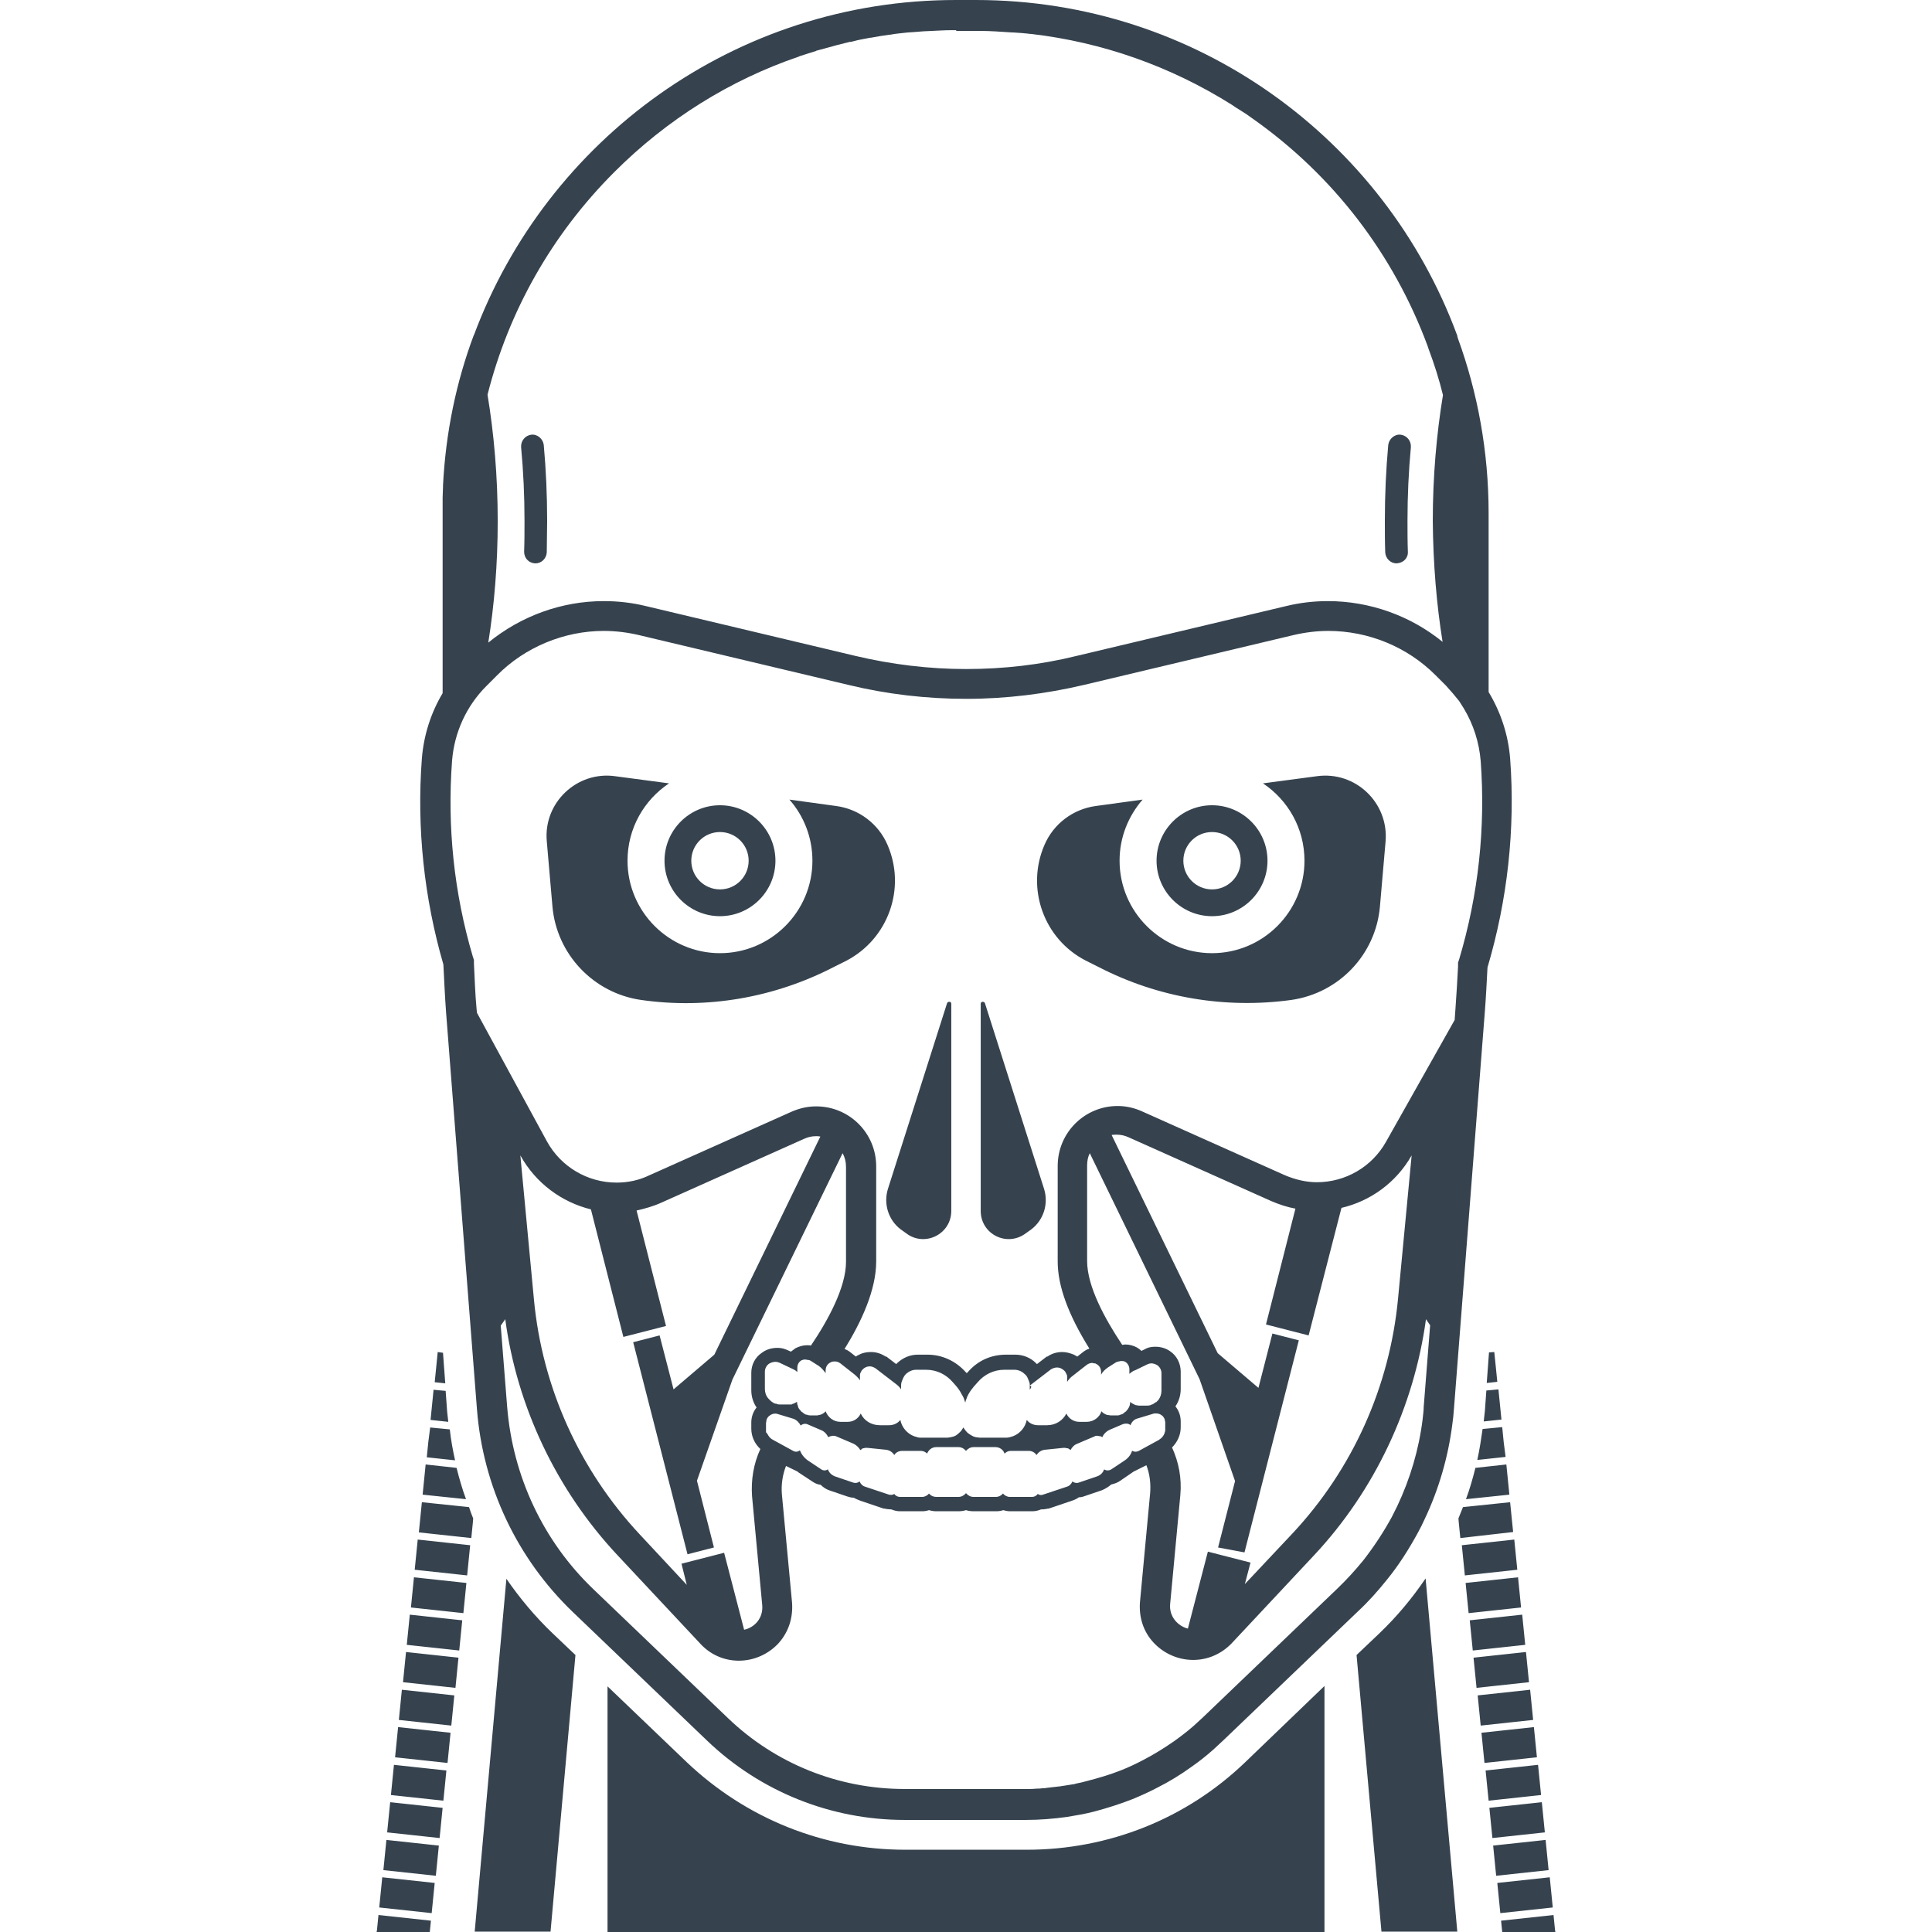 <svg version="1.1" xmlns="http://www.w3.org/2000/svg" x="0" y="0" viewBox="0 0 512 512" xml:space="preserve"><path d="M410.4 495.6l-13.9 1.5-.4-4-.4-4 13.9-1.5.4 4 .4 4zm.7 5.9l-.4-4-13.9 1.5.4 4 .4 4 13.9-1.5-.4-4zm-2.1-19.9l-.4-4-13.9 1.5.4 4 .4 4 13.9-1.5-.4-4zM261 265.8c-.3-.5-1.1-.4-1.1.2v54.9c0 6.2 7 9.7 12 5.9l1.4-1c3.3-2.5 4.6-6.8 3.4-10.7L261 265.8zm88-60.1l-14.3 1.9c6.6 4.4 11 11.9 11 20.5 0 13.5-11 24.5-24.5 24.5s-24.5-11-24.5-24.5c0-6.2 2.3-11.8 6.1-16.2l-12.4 1.7c-6 .8-11.2 4.7-13.6 10.3-5 11.5-.2 25 11 30.7l3.4 1.7c15.7 8.1 33.5 11.1 51 8.7 12.6-1.8 22.4-12 23.5-24.8l1.5-17.3c.8-10.2-8-18.6-18.2-17.2zm-42.5 22.4c0-8.1 6.6-14.7 14.7-14.7s14.7 6.6 14.7 14.7-6.6 14.7-14.7 14.7-14.7-6.6-14.7-14.7zm7.1 0c0 4.2 3.4 7.6 7.6 7.6s7.6-3.4 7.6-7.6-3.4-7.6-7.6-7.6-7.6 3.4-7.6 7.6zM408 471.7l-.4-4-13.9 1.5.4 4 .4 4 13.9-1.5-.4-4zm-124.1-80.8zm123 70.8l-.4-4-13.9 1.5.4 4 .4 4 13.9-1.5-.4-4zm-141-74.6zM140.8 115.2c-1.6.2-2.8 1.6-2.7 3.3.6 6.4.9 12.9.9 19.5 0 2.8 0 5.5-.1 8.2 0 1.7 1.2 3 2.9 3.1h.1c1.6 0 2.9-1.3 3-2.9 0-2.8.1-5.6.1-8.4 0-6.8-.3-13.5-.9-20.1-.2-1.6-1.7-2.9-3.3-2.7zm229.3 34.1c1.8-.1 3.1-1.4 3-3.1-.1-2.7-.1-5.4-.1-8.2 0-6.6.3-13.1.9-19.5.1-1.7-1.1-3.1-2.7-3.3-1.6-.2-3.1 1.1-3.3 2.7-.6 6.6-.9 13.3-.9 20.1 0 2.8 0 5.6.1 8.4.1 1.6 1.4 2.9 3 2.9zm35.8 302.5l-.4-4-13.9 1.5.4 4 .4 4 13.9-1.5-.4-4zm-186.3-79.9zm-43.5-143.8c0-8.1 6.6-14.7 14.7-14.7s14.7 6.6 14.7 14.7-6.6 14.7-14.7 14.7-14.7-6.6-14.7-14.7zm7.1 0c0 4.2 3.4 7.6 7.6 7.6 4.2 0 7.6-3.4 7.6-7.6s-3.4-7.6-7.6-7.6-7.6 3.4-7.6 7.6zm228.9 283.4l-.4-4-13.9 1.5.3 3h14.1l-.1-.5zM235.2 223.9c-2.4-5.6-7.6-9.5-13.6-10.3l-12.4-1.7c3.8 4.3 6.1 10 6.1 16.2 0 13.5-11 24.5-24.5 24.5s-24.5-11-24.5-24.5c0-8.6 4.4-16.1 11-20.5l-14.3-1.9c-10.1-1.4-19 7-18.1 17.2l1.5 17.3c1.1 12.7 10.9 23 23.5 24.8 17.5 2.5 35.3-.6 51-8.7l3.4-1.7c11.1-5.8 15.9-19.2 10.9-30.7zM402.7 422l-.4-4-13.9 1.5.4 4 .4 4 13.9-1.5-.4-4zM251 265.8l-15.7 49.3c-1.2 3.9.1 8.2 3.4 10.7l1.4 1c4.9 3.8 12 .3 12-5.9V266c0-.6-.8-.7-1.1-.2zM102 491.6l-.4 4 13.9 1.5.4-4 .4-4-13.9-1.5-.4 4zm7.3-69.6l-.4 4 13.9 1.5.4-4 .4-4-13.9-1.5-.4 4zm-1.1 9.9l-.4 4 13.9 1.5.4-4 .4-4-13.9-1.5-.4 4zm-1 9.9l-.4 4 13.9 1.5.4-4 .4-4-13.9-1.5-.4 4zm-4.2 39.8l-.4 4 13.9 1.5.4-4 .4-4-13.9-1.5-.4 4zm2.1-19.9l-.4 4 13.9 1.5.4-4 .4-4-13.9-1.5-.4 4zm-1.1 10l-.4 4 13.9 1.5.4-4 .4-4-13.9-1.5-.4 4zm2.1-19.9l-.4 4 13.9 1.5.4-4 .4-4-13.9-1.5-.4 4zm294.5-49.7l-.4-4-12.5 1.3-1.2 3 .1 1.2.4 4 14-1.6-.4-3.9zm1.1 9.9l-.4-4-13.9 1.5.4 4 .4 4 13.9-1.5-.4-4zm-36.1 20.8l-6.1 5.8 6.6 73.3h20.1l-8.4-93.6c-3.6 5.3-7.6 10.1-12.2 14.5zm-253.8-34.7l-.4 4-.4 4 13.9 1.5.4-4 .1-1.2c-.4-1-.8-2-1.1-3l-12.5-1.3zm-1.5 13.9l-.4 4 13.9 1.5.4-4 .4-4-13.9-1.5-.4 4zm23.9 6.4l-8.4 93.5h20.1l6.6-73.3-6.1-5.8c-4.6-4.4-8.6-9.2-12.2-14.4zm137.9 71.8h-32.2c-21.7 0-42.2-8.3-57.9-23.2l-21-20.1V512h190v-65.2L330 467c-15.6 15-36.2 23.2-57.9 23.2zM99.9 511.5l-.1.5h14.1l.3-3-13.9-1.5-.4 4zM396 358.3l-1.4.1-.6 8.1 2.8-.3-.4-4-.4-3.9zm-4.5 28.6l7.5-.8-.5-3.9-.4-4-5.2.5c-.4 2.8-.8 5.5-1.4 8.2zm-3 10.4l11.5-1.2-.4-4-.4-4-8.2.9c-.7 2.8-1.5 5.6-2.5 8.3zm-274-25l-.4 4 4.7.5-.3-2.7-.4-5.5-3.2-.3-.4 4zm289.3 59.6l-.4-4-13.9 1.5.4 4 .4 4 13.9-1.5-.4-4zM393.5 374l-.3 2.7 4.7-.5-.4-4-.4-4-3.2.3-.4 5.5zm-281.1 18.1l-.4 4 11.5 1.2c-1-2.7-1.8-5.5-2.5-8.3l-8.2-.9-.4 4zm3.6-33.8l-.4 4-.4 4 2.8.3-.6-8.1-1.4-.2zm-2.5 23.9l-.4 4 7.5.8c-.6-2.7-1.1-5.4-1.4-8.2l-5.2-.5-.5 3.9zm-12.6 119.3l-.4 4 13.9 1.5.4-4 .4-4-13.9-1.5-.4 4zm303.9-59.7l-.4-4-13.9 1.5.4 4 .4 4 13.9-1.5-.4-4zM117.5 255.6c-5.1-17.6-7.1-36.1-5.7-54.6.5-6.2 2.4-12.1 5.5-17.3v-51.8c0-.9.1-1.9.1-2.8v-.4c.7-14 3.5-27.5 8.2-40v.1C144.9 37 194.8 0 253.3 0h5.3c58.5 0 108.3 36.9 127.5 88.7.1.1.1.3.1.4 0 .1.1.2.1.4 5.3 14.5 8.2 30.2 8.2 46.5v47.4c3.2 5.3 5.2 11.3 5.7 17.6 1.4 18.7-.7 37.5-6 55.4-.2 3.9-.4 7.8-.7 11.7l-8.2 105.4c-.1 1.3-.2 2.5-.4 3.8-1.1 8.8-3.6 17.4-7.4 25.4-.5 1.1-1.1 2.3-1.7 3.4-2.4 4.4-5.1 8.7-8.3 12.6-2.4 3-4.9 5.8-7.7 8.4l-35.6 34.1c-.9.8-1.8 1.7-2.7 2.5-1.8 1.6-3.7 3.1-5.7 4.5-2.9 2.1-6 4-9.2 5.6-2.1 1.1-4.3 2.1-6.5 3-3.3 1.3-6.8 2.4-10.2 3.3-2.3.6-4.7 1-7.1 1.4-3.6.5-7.2.8-10.9.8h-32.2c-19.5 0-38.2-7.5-52.3-21l-35.6-34.1C137 413 128 393.9 126.4 373.5l-8.2-105.4c-.3-4.2-.5-8.4-.7-12.5zm265.7-73.9l-2.8-2.8c-7.5-7.5-17.8-11.7-28.4-11.7-3.1 0-6.2.4-9.2 1.1l-55.5 13.2c-10.2 2.4-20.7 3.7-31.2 3.7s-21-1.2-31.3-3.7l-55.5-13.2c-3-.7-6.1-1.1-9.3-1.1-10.5 0-20.9 4.3-28.3 11.8l-2.8 2.8c-5.3 5.3-8.5 12.3-9.1 19.8-1.3 17.5.5 35 5.5 51.9l.3.9v1c.2 3.6.3 7.9.7 12l.1 1 18.5 34c3.7 6.8 10.8 11 18.5 11 3 0 5.9-.6 8.6-1.9l37.8-16.9c2.1-.9 4.2-1.4 6.5-1.4 8.8 0 15.9 7.1 15.9 15.9v25.2c0 7.5-3.9 16-8.4 23.2.6.2 1.1.5 1.6.9l1.4 1.1c.3-.2.6-.4.9-.5.9-.5 2-.7 3.1-.7 1.4 0 2.7.4 3.9 1.2h.2l2.6 2 .3-.3c1.5-1.4 3.4-2.2 5.4-2.2h2.6c3.9 0 7.5 1.7 10.1 4.6l.3.3.3-.3c2.6-3 6.1-4.6 10.1-4.6h2.5c2 0 4 .8 5.4 2.2l.3.3 2.6-2h.2c1.1-.8 2.5-1.2 3.9-1.2 1.1 0 2.1.3 3.1.7.3.2.6.3.9.5l1.4-1.1c.5-.4 1.1-.8 1.8-1-5.6-9-8.4-16.6-8.4-23.1V309c0-8.8 7.1-15.9 15.9-15.9 2.2 0 4.4.5 6.4 1.4l37.8 16.9c2.8 1.2 5.7 1.9 8.6 1.9 7.6 0 14.6-4.1 18.3-10.7l18.2-32.3.2-2.8c.3-3.9.5-7.9.7-11.4v-1l.3-.9c5.1-17.1 7-34.8 5.7-52.5-.4-4.9-1.9-9.7-4.5-14l-1.2-1.9c-1.2-1.5-2.3-2.8-3.5-4.1zM379 351.2l-1.1-1.6c-3.2 23.3-13.6 45.4-29.6 62.5l-21.9 23.4c-2.7 2.8-6.3 4.4-10.2 4.4-4 0-7.8-1.7-10.5-4.6-2.7-2.9-3.9-6.7-3.6-10.7l2.7-28.9c.2-2.5-.1-5.1-1-7.4l-3.2 1.6c-.1 0-.1.1-.2.1l-3.5 2.4c-.7.5-1.5.8-2.4 1-.7.6-1.5 1.1-2.4 1.5l-4.7 1.6c-.5.2-1 .3-1.5.3-.5.4-1.2.7-1.8.9l-6.2 2.1h-.2c-.5.1-1 .2-1.6.2h-.2c-.7.3-1.5.5-2.3.5h-5.9c-.6 0-1.2-.1-1.8-.3-.6.2-1.2.3-1.9.3h-6c-.7 0-1.4-.1-2-.3-.6.2-1.3.3-2 .3h-5.9c-.6 0-1.3-.1-1.9-.3-.6.2-1.2.3-1.8.3h-5.9c-.8 0-1.6-.2-2.3-.5h-.2c-.5 0-1.1-.1-1.6-.2h-.2l-6.2-2.1c-.6-.2-1.2-.5-1.8-.8-.5 0-1-.1-1.6-.3l-4.7-1.6c-.9-.3-1.7-.8-2.4-1.5-.9-.1-1.7-.5-2.4-1l-3.5-2.3c-.1-.1-.2-.2-.4-.3l-2.9-1.4c-.9 2.3-1.3 4.9-1.1 7.4l2.7 28.8c.3 4-.9 7.8-3.6 10.8-2.7 2.9-6.5 4.6-10.5 4.6-3.9 0-7.6-1.6-10.3-4.6l-21.9-23.4c-16.1-17.2-26.6-39.3-29.7-62.5l-1.2 1.7 1.7 21.5c1.5 18.5 9.6 35.7 22.9 48.4l35.6 34.1c12.6 12.1 29.3 18.8 46.8 18.8h32.7c.8 0 1.6 0 2.4-.1.5 0 1 0 1.5-.1.4 0 .7 0 1.1-.1.9-.1 1.7-.2 2.6-.3.3 0 .6-.1.9-.1.4-.1.9-.1 1.3-.2.8-.1 1.7-.3 2.5-.4.1 0 .2 0 .3-.1 1-.2 2-.4 3-.7 3.1-.8 6.2-1.7 9.2-2.9 2-.8 3.9-1.7 5.8-2.7 2.9-1.5 5.6-3.2 8.2-5 1.8-1.3 3.5-2.6 5.1-4 .8-.7 1.6-1.5 2.4-2.2l35.6-34.1c2.5-2.4 4.8-4.9 7-7.6 2.8-3.6 5.3-7.4 7.5-11.4l1.5-3c3.4-7.2 5.7-14.9 6.7-22.9.1-1.1.3-2.3.3-3.4l1.7-21.6zm-202.5.2l-11.3 2.9-8.6-33.8c-7.7-1.9-14.6-6.9-18.7-14.3l3.6 38.2c2.2 23.3 12.1 45.2 28.1 62.3L182 420l-1.4-5.6 11.3-2.9 5.3 20.4c2.8-.6 5.1-3.1 4.8-6.5l-2.7-28.9c-.3-4.3.4-8.6 2.2-12.5-1.5-1.4-2.4-3.3-2.4-5.4V377c0-1.5.5-2.9 1.4-4-.9-1.3-1.4-2.9-1.4-4.6v-4.6c0-2.1 1-4.1 2.8-5.3 1.2-.9 2.6-1.3 4.1-1.3.7 0 1.5.1 2.2.4l.3.1.2.1.9.4 1.2-.9c1-.5 2-.8 3.1-.8.3 0 .7 0 1 .1 4.6-6.8 9.3-15.5 9.3-22.2v-25.2c0-1.3-.3-2.5-.9-3.6l-29.2 60-9.4 26.8 4.5 17.7-7 1.8-14.4-56.2 7-1.8 3.7 14.3 10.8-9.2 28.1-57.8c-.4-.1-.7-.1-1.1-.1-1.1 0-2.1.2-3.2.7l-37.8 16.9c-2.2 1-4.4 1.6-6.6 2.1l7.8 30.6zm96.4 16.9v-1.2c0-.2 0-.5-.1-.7 0-.1 0-.2-.1-.3 0-.1-.1-.2-.1-.3-.1-.2-.2-.5-.3-.7-.2-.4-.4-.7-.8-1-.7-.7-1.7-1.1-2.7-1.1h-2.6c-2.8 0-5.3 1.2-7.1 3.3l-.8.9-.1.1c-.6.7-1.1 1.4-1.5 2.1-.2.4-.4.7-.5 1.1-.2.4-.3.8-.4 1.2-.1-.4-.3-.8-.4-1.2-.2-.4-.4-.8-.6-1.1-.4-.8-.9-1.5-1.5-2.2l-.8-.9c-1.8-2.1-4.3-3.3-7.1-3.3h-2.6c-1 0-1.9.4-2.7 1.1-.3.3-.5.6-.7 1-.1.2-.2.5-.3.7 0 .1-.1.2-.1.2 0 .1 0 .2-.1.3 0 .2-.1.4-.1.7v1.2c-.3-.5-.7-.9-1.2-1.3l-5.6-4.3c-.5-.3-1-.5-1.5-.5-.4 0-.8.1-1.2.3-.4.2-.8.6-1 .9l-.3.6c-.1.2-.1.5-.1.7v1.2c-.4-.6-.9-1.1-1.5-1.6l-3.7-2.9c-.4-.3-.9-.5-1.4-.5-.4 0-.7 0-1.1.2-.9.4-1.4 1.2-1.4 2.2v.7c-.5-.7-1.1-1.4-1.8-1.9l-2.2-1.4c-.2-.1-.4-.2-.6-.2h-.2c-.1 0-.3-.1-.4-.1h-.6c-.2.1-.4.1-.6.2-.7.4-1.1 1.1-1.1 2v1.1c-.3-.3-.6-.5-1-.7l-3.8-1.8c-.3-.1-.6-.2-1-.2-.6 0-1.2.2-1.7.5-.7.5-1.1 1.3-1.1 2.1v4.6c0 .9.3 1.8.9 2.5l.6.6.1.1c.2.2.4.3.6.4l.1.1c.2.1.4.2.7.2.1 0 .1 0 .2.1.3.1.6.1.9.1h2.9c.1 0 .2 0 .2-.1.2-.1.4-.1.6-.2.2-.1.5-.3.7-.4 0 .2.1.5.1.7 0 .1.1.2.1.2 0 .1.1.3.1.4 0 .1.1.2.1.3.1.1.1.2.2.3.1.1.1.2.2.2.1.1.1.2.2.3l.2.2c.1.1.2.2.3.2.1.1.2.1.2.2.1.1.2.1.3.2.1 0 .2.1.2.1.1.1.3.1.4.1.1 0 .1 0 .2.1.2 0 .4.1.7.1h1.7c.2 0 .4 0 .6-.1.2 0 .3-.1.5-.1.5-.2 1-.5 1.3-.9.6 1.6 2.1 2.8 3.9 2.8h2c1.5 0 2.8-.9 3.4-2.2.9 1.9 2.8 3.1 5.1 3.1h2.4c1.2 0 2.3-.5 3-1.4.4 2 1.8 3.6 3.6 4.3.3.1.6.2 1 .3.3.1.7.1 1.1.1h6.5c.3 0 .6 0 .9-.1h.2c.2-.1.5-.1.7-.2h.1c.6-.2 1.1-.6 1.5-1 .5-.4.8-.9 1.1-1.4v.2-.2c.3.5.7 1 1.1 1.4.5.4 1 .7 1.6 1h.1c.2.1.5.2.7.2h.2c.3.1.6.1.9.1h6.5c.4 0 .7 0 1.1-.1.3-.1.7-.2 1-.3 1.8-.7 3.2-2.3 3.6-4.3.7.9 1.8 1.4 3 1.4h2.4c2.3 0 4.2-1.3 5.1-3.1.6 1.3 1.9 2.2 3.4 2.2h2c1.8 0 3.4-1.2 3.9-2.8.3.4.8.7 1.3.9.2.1.3.1.5.1s.4.1.6.1h1.7c.2 0 .5 0 .7-.1.1 0 .1 0 .2-.1.1 0 .3-.1.4-.1.1 0 .2-.1.2-.1.1-.1.2-.1.3-.2.1-.1.2-.1.2-.2.1-.1.2-.1.3-.2.1-.1.2-.1.2-.2.1-.1.1-.2.2-.2.1-.1.1-.2.2-.3.1-.1.1-.2.2-.3.1-.3.3-.5.3-.8.1-.3.1-.5.1-.8.2.2.5.4.7.5l.6.3c.1 0 .1 0 .2.1h.2c.2 0 .4.1.5.1h2.2c.3 0 .6 0 .9-.1.1 0 .1 0 .2-.1.2-.1.4-.1.6-.2l.1-.1c.2-.1.4-.3.6-.4h.1l.6-.6c.5-.7.8-1.5.8-2.5v-4.6c0-.8-.4-1.6-1.1-2.1-.5-.3-1.1-.5-1.6-.5-.3 0-.6.1-.9.2l-3.3 1.6-.5.2c-.4.2-.8.5-1.1.8v-1.2c0-.8-.4-1.6-1.1-2-.2-.1-.4-.2-.6-.2h-.6c-.1 0-.3 0-.4.1h-.2c-.2.1-.4.1-.6.2l-2.2 1.4c-.7.5-1.4 1.1-1.8 1.9v-.7c0-1-.5-1.8-1.4-2.2-.1-.1-.3-.1-.4-.1-.1 0-.3 0-.4-.1h-.2c-.5 0-1 .2-1.4.5l-1.8 1.4-1.9 1.5c-.6.4-1.1 1-1.5 1.6V365c0-.2 0-.5-.1-.7l-.3-.6c-.2-.4-.6-.7-1.1-1-.4-.2-.8-.3-1.2-.3-.5 0-1.1.2-1.6.5l-5.6 4.3c.7.2.3.6 0 1.1zm49.9 41.8l4.5-17.6-9.4-27-29.1-59.9c-.5 1-.7 2.1-.7 3.3v25.3c0 6.7 4.7 15.3 9.3 22.2.3 0 .5-.1.8-.1 1.1 0 2.2.3 3.1.8.5.3.9.6 1.2.9l1-.5.2-.1.2-.1c.7-.3 1.5-.4 2.3-.4 1.4 0 2.8.4 3.9 1.2 1.8 1.2 2.8 3.3 2.8 5.4v4.6c0 1.7-.5 3.3-1.4 4.6.9 1.1 1.4 2.5 1.4 4v1.6c0 2-.9 3.9-2.3 5.3 1.8 3.9 2.6 8.2 2.2 12.6l-2.7 28.9c-.3 3.3 2 5.8 4.7 6.5l5.3-20.4 11.3 2.9-1.5 5.7 12.6-13.4c16-17.1 25.8-39 28-62.3l3.6-37.9c-4.1 7.2-10.9 12.1-18.6 13.9l-8.7 33.8-11.3-2.9 7.8-30.7c-2.2-.4-4.3-1.1-6.4-2l-37.8-16.9c-1.1-.5-2.1-.7-3.2-.7-.5 0-.9 0-1.3.1l28.1 57.8 10.8 9.2 3.7-14.4 7 1.8-14.4 56.2-7-1.3zm-119.2-29.7c.3.5.7.9 1.3 1.2l5.3 2.9c.5.3 1.2.3 1.7-.1h.1c.4 1 1 1.8 1.9 2.5l3.6 2.4c.5.4 1.2.5 1.7.2.1 0 .1-.1.2-.1.3.9 1.1 1.6 2 1.9l4.7 1.6c.6.2 1.2.1 1.7-.3.3.7.8 1.2 1.5 1.4l6.3 2.1c.5.1 1 .1 1.4-.2.3.5.9.8 1.5.8h5.9c.7 0 1.4-.4 1.8-.9.5.6 1.2.9 1.9.9h5.9c.8 0 1.5-.4 2-1 .5.6 1.2 1 2 1h5.9c.8 0 1.5-.4 1.9-.9.4.5 1.1.9 1.8.9h5.9c.6 0 1.2-.3 1.5-.8.4.3.9.4 1.4.2l6.3-2.1c.7-.2 1.2-.7 1.5-1.4.5.4 1.2.5 1.7.3l4.7-1.6c1-.3 1.7-1 2-1.9.1 0 .1.1.2.1.6.3 1.2.2 1.7-.1l3.6-2.4c.9-.6 1.6-1.5 1.9-2.5h.1c.5.3 1.1.3 1.7 0l5.3-2.9c.8-.5 1.4-1.2 1.6-2.1 0-.1.1-.2.1-.4V377c0-.2 0-.3-.1-.5v-.2c0-.1-.1-.2-.1-.3 0-.1-.1-.1-.1-.2-.1-.1-.1-.2-.2-.3-.1-.2-.3-.3-.4-.4-.6-.5-1.4-.6-2.1-.5l-4.3 1.3c-.9.2-1.6.9-1.9 1.8 0 0-.1 0-.1-.1-.5-.4-1.2-.4-1.9-.2l-3.5 1.5c-.9.4-1.6 1.1-2 2l-.1-.1c-.2-.1-.3-.2-.5-.2h-.2c-.1 0-.3-.1-.4-.1h-.3c-.1 0-.3 0-.4.1l-4.7 2c-.8.3-1.4.9-1.8 1.7l-.1-.1c-.1-.1-.2-.2-.3-.2 0 0-.1 0-.1-.1-.1 0-.2-.1-.3-.1h-.2c-.1 0-.2 0-.3-.1h-.6l-4.9.5c-.9.1-1.7.6-2.2 1.4-.5-.7-1.2-1.1-2.1-1.1H268c-.5 0-1 .1-1.4.4-.1.1-.2.2-.4.3-.3-1-1.3-1.7-2.4-1.7H258c-.8 0-1.5.4-2 1-.5-.6-1.2-1-2-1h-5.9c-1.1 0-2 .7-2.4 1.7-.1-.1-.2-.2-.4-.3-.4-.3-.9-.4-1.4-.4h-4.8c-.9 0-1.7.4-2.1 1.1-.5-.8-1.3-1.3-2.2-1.4l-4.9-.5h-.6c-.1 0-.2 0-.3.1h-.2c-.1 0-.2.1-.3.1 0 0-.1 0-.1.1-.1.1-.2.2-.3.2l-.1.1c-.4-.7-1-1.3-1.8-1.7l-4.7-2c-.2-.1-.4-.1-.6-.1h-.2c-.1 0-.3 0-.4.1h-.2c-.2.1-.3.1-.5.2l-.1.1c-.4-.9-1.1-1.6-1.9-1.9l-3.5-1.5c-.6-.3-1.3-.2-1.8.2 0 0-.1 0-.1.1-.4-.8-1.1-1.5-1.9-1.8l-4.3-1.3c-.7-.2-1.5 0-2.1.5-.2.1-.3.3-.4.4-.1.1-.2.2-.2.3 0 .1-.1.1-.1.2s-.1.2-.1.3v.2c0 .2-.1.3-.1.5v2.2c0 .1 0 .3.1.4.2.1.3.4.5.7zM253.4 8h-.5c-1.3 0-2.6 0-4 .1-.7 0-1.4.1-2 .1-.7 0-1.5.1-2.2.1-.8.1-1.7.1-2.5.2-.5 0-1 .1-1.6.1-1.6.2-3.2.3-4.7.6h-.2c-1.6.2-3.3.5-4.9.8h-.2c-1.4.3-2.9.5-4.3.9-.4.1-.7.2-1.1.2l-3.6.9c-.2.1-.4.1-.7.2-1.5.4-2.9.8-4.4 1.2-.1 0-.2 0-.2.1-1.4.4-2.8.9-4.1 1.3-.2.1-.4.1-.5.2-18.2 6.2-34.9 16.6-48.9 30.6-16.6 16.6-28 36.9-33.6 59 1.7 10.3 2.7 21.6 2.7 33.5 0 11.4-.9 22.2-2.5 32.2 8.7-7.1 19.5-11 30.6-11 3.7 0 7.4.4 11.1 1.3l55.5 13.2c9.7 2.3 19.6 3.5 29.4 3.5 9.9 0 19.7-1.1 29.4-3.5l55.5-13.2c3.7-.9 7.4-1.3 11-1.3 11 0 21.8 3.8 30.4 10.8-1.6-9.9-2.5-20.7-2.6-32 0-11.8 1-23.1 2.7-33.4-1-4.1-2.3-8.2-3.8-12.2l-.3-.9c-9-24.2-24.9-45-46.1-60-1.2-.9-2.4-1.7-3.7-2.5-.7-.4-1.3-.8-2-1.3-16.2-10.2-34.3-16.6-53.2-18.8h-.2c-1.5-.2-3.1-.3-4.6-.4h-.3c-1.6-.1-3.1-.2-4.7-.3h-.2c-1.6-.1-3.3-.1-5-.1h-4.9z" fill="#36434f"/></svg>